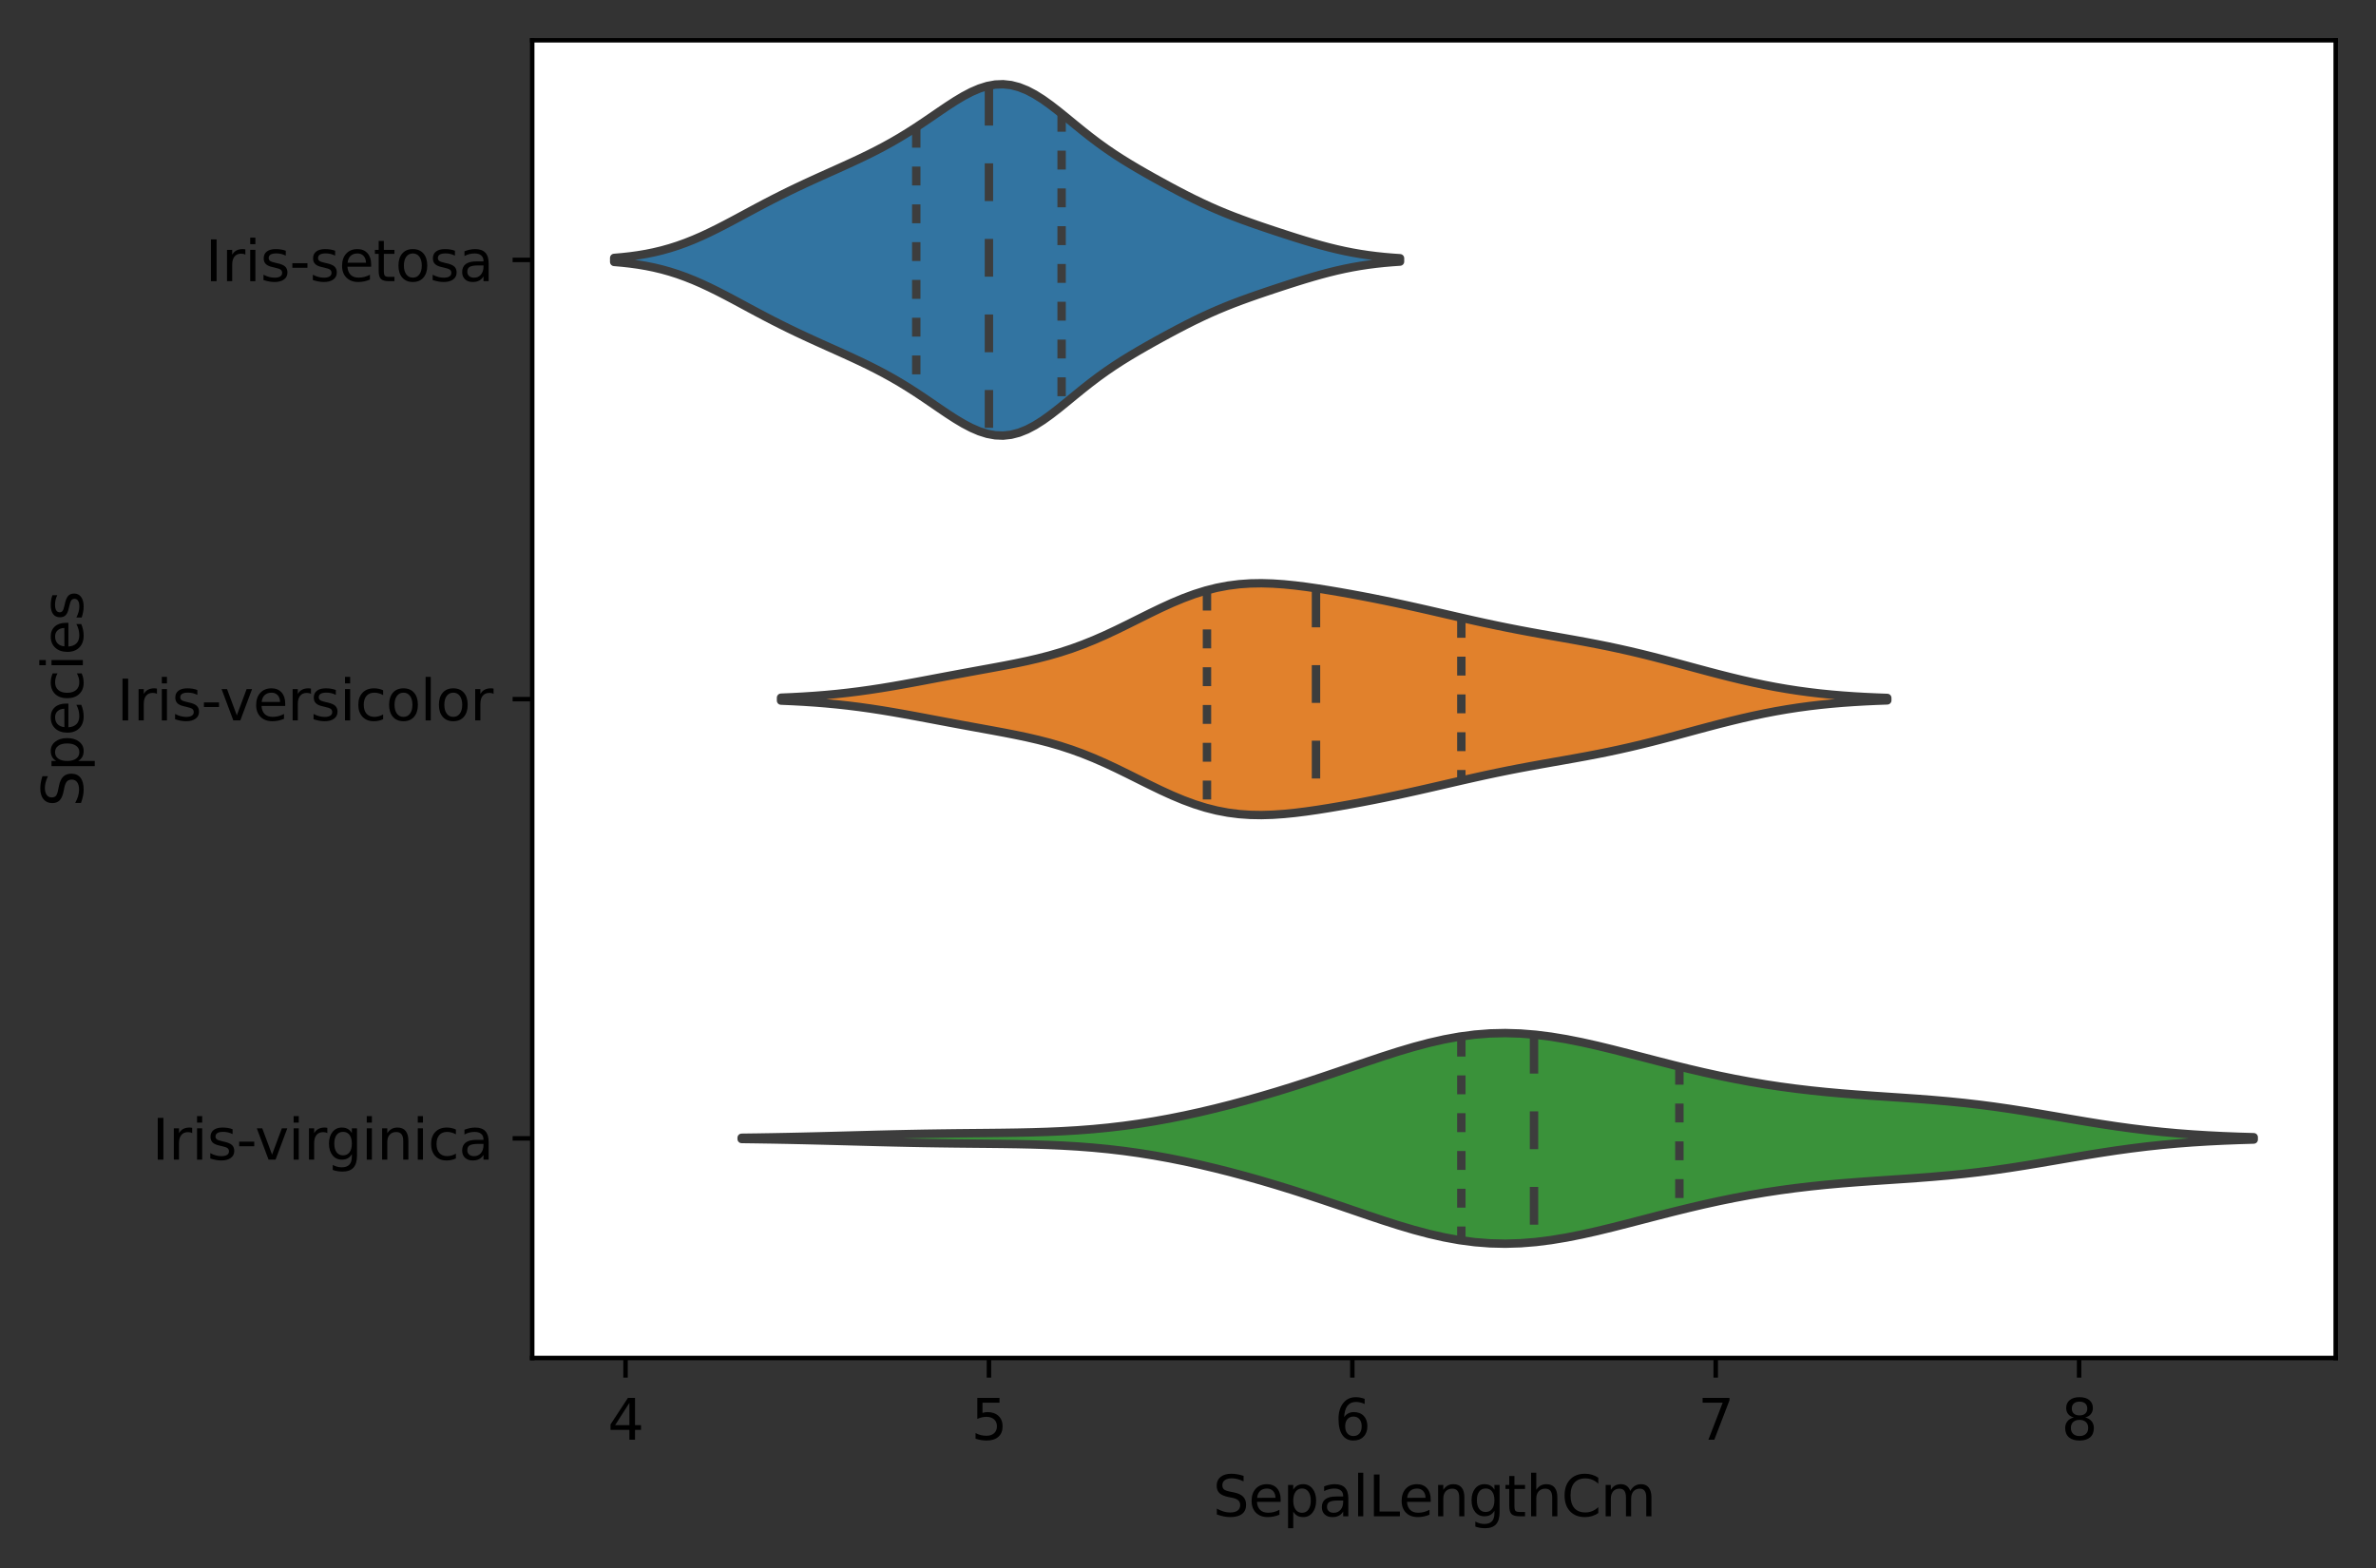 <?xml version="1.0" encoding="utf-8" standalone="no"?>
<!DOCTYPE svg PUBLIC "-//W3C//DTD SVG 1.1//EN"
  "http://www.w3.org/Graphics/SVG/1.1/DTD/svg11.dtd">
<svg xmlns:xlink="http://www.w3.org/1999/xlink" width="424.417pt" height="280.156pt" viewBox="0 0 424.417 280.156" xmlns="http://www.w3.org/2000/svg" version="1.1">
 <rect x="0" y="0" width="424.417" height="280.156" fill="#333333" stroke="none"/>
 <defs>
  <style type="text/css">*{stroke-linejoin: round; stroke-linecap: butt}</style>
 </defs>
 <g id="figure_1">
  <g id="patch_1">
   <path d="M -0 280.156 
L 424.417 280.156 
L 424.417 0 
L -0 0 
L -0 280.156 
z
" style="fill: none"/>
  </g>
  <g id="axes_1">
   <g id="patch_2">
    <path d="M 95.067 242.6 
L 417.217 242.6 
L 417.217 7.2 
L 95.067 7.2 
z
" style="fill: #ffffff"/>
   </g>
   <g id="PolyCollection_1">
    <defs>
     <path id="m1fb298fa71" d="M 109.71 -233.364 
L 109.71 -234.081 
L 111.128 -234.205 
L 112.546 -234.361 
L 113.964 -234.556 
L 115.382 -234.794 
L 116.8 -235.081 
L 118.218 -235.421 
L 119.636 -235.817 
L 121.053 -236.269 
L 122.471 -236.779 
L 123.889 -237.344 
L 125.307 -237.959 
L 126.725 -238.62 
L 128.143 -239.319 
L 129.561 -240.047 
L 130.979 -240.796 
L 132.396 -241.557 
L 133.814 -242.321 
L 135.232 -243.081 
L 136.65 -243.831 
L 138.068 -244.566 
L 139.486 -245.285 
L 140.904 -245.985 
L 142.322 -246.668 
L 143.74 -247.335 
L 145.157 -247.988 
L 146.575 -248.632 
L 147.993 -249.27 
L 149.411 -249.906 
L 150.829 -250.547 
L 152.247 -251.196 
L 153.665 -251.86 
L 155.083 -252.545 
L 156.5 -253.258 
L 157.918 -254.003 
L 159.336 -254.786 
L 160.754 -255.611 
L 162.172 -256.479 
L 163.59 -257.387 
L 165.008 -258.329 
L 166.426 -259.294 
L 167.844 -260.267 
L 169.261 -261.224 
L 170.679 -262.141 
L 172.097 -262.988 
L 173.515 -263.732 
L 174.933 -264.342 
L 176.351 -264.791 
L 177.769 -265.052 
L 179.187 -265.11 
L 180.604 -264.955 
L 182.022 -264.589 
L 183.44 -264.023 
L 184.858 -263.278 
L 186.276 -262.38 
L 187.694 -261.363 
L 189.112 -260.263 
L 190.53 -259.114 
L 191.948 -257.951 
L 193.365 -256.799 
L 194.783 -255.681 
L 196.201 -254.609 
L 197.619 -253.591 
L 199.037 -252.626 
L 200.455 -251.711 
L 201.873 -250.837 
L 203.291 -249.996 
L 204.708 -249.179 
L 206.126 -248.381 
L 207.544 -247.597 
L 208.962 -246.827 
L 210.38 -246.072 
L 211.798 -245.336 
L 213.216 -244.623 
L 214.634 -243.937 
L 216.052 -243.282 
L 217.469 -242.659 
L 218.887 -242.068 
L 220.305 -241.506 
L 221.723 -240.971 
L 223.141 -240.457 
L 224.559 -239.96 
L 225.977 -239.475 
L 227.395 -238.999 
L 228.812 -238.531 
L 230.23 -238.071 
L 231.648 -237.62 
L 233.066 -237.181 
L 234.484 -236.759 
L 235.902 -236.357 
L 237.32 -235.98 
L 238.738 -235.632 
L 240.155 -235.316 
L 241.573 -235.034 
L 242.991 -234.787 
L 244.409 -234.573 
L 245.827 -234.393 
L 247.245 -234.243 
L 248.663 -234.12 
L 250.081 -234.022 
L 250.081 -233.424 
L 250.081 -233.424 
L 248.663 -233.326 
L 247.245 -233.203 
L 245.827 -233.053 
L 244.409 -232.872 
L 242.991 -232.659 
L 241.573 -232.412 
L 240.155 -232.13 
L 238.738 -231.814 
L 237.32 -231.466 
L 235.902 -231.089 
L 234.484 -230.687 
L 233.066 -230.265 
L 231.648 -229.826 
L 230.23 -229.375 
L 228.812 -228.914 
L 227.395 -228.446 
L 225.977 -227.971 
L 224.559 -227.486 
L 223.141 -226.989 
L 221.723 -226.475 
L 220.305 -225.939 
L 218.887 -225.378 
L 217.469 -224.787 
L 216.052 -224.164 
L 214.634 -223.508 
L 213.216 -222.823 
L 211.798 -222.109 
L 210.38 -221.373 
L 208.962 -220.619 
L 207.544 -219.849 
L 206.126 -219.065 
L 204.708 -218.267 
L 203.291 -217.45 
L 201.873 -216.609 
L 200.455 -215.735 
L 199.037 -214.82 
L 197.619 -213.855 
L 196.201 -212.837 
L 194.783 -211.765 
L 193.365 -210.647 
L 191.948 -209.495 
L 190.53 -208.331 
L 189.112 -207.183 
L 187.694 -206.083 
L 186.276 -205.066 
L 184.858 -204.168 
L 183.44 -203.422 
L 182.022 -202.857 
L 180.604 -202.491 
L 179.187 -202.336 
L 177.769 -202.394 
L 176.351 -202.655 
L 174.933 -203.103 
L 173.515 -203.714 
L 172.097 -204.458 
L 170.679 -205.305 
L 169.261 -206.221 
L 167.844 -207.179 
L 166.426 -208.151 
L 165.008 -209.117 
L 163.59 -210.059 
L 162.172 -210.967 
L 160.754 -211.835 
L 159.336 -212.659 
L 157.918 -213.443 
L 156.5 -214.188 
L 155.083 -214.9 
L 153.665 -215.586 
L 152.247 -216.25 
L 150.829 -216.899 
L 149.411 -217.54 
L 147.993 -218.176 
L 146.575 -218.814 
L 145.157 -219.458 
L 143.74 -220.111 
L 142.322 -220.778 
L 140.904 -221.46 
L 139.486 -222.161 
L 138.068 -222.879 
L 136.65 -223.615 
L 135.232 -224.365 
L 133.814 -225.125 
L 132.396 -225.889 
L 130.979 -226.65 
L 129.561 -227.399 
L 128.143 -228.127 
L 126.725 -228.826 
L 125.307 -229.487 
L 123.889 -230.102 
L 122.471 -230.667 
L 121.053 -231.177 
L 119.636 -231.629 
L 118.218 -232.025 
L 116.8 -232.364 
L 115.382 -232.651 
L 113.964 -232.89 
L 112.546 -233.085 
L 111.128 -233.241 
L 109.71 -233.364 
z
" style="stroke: #3d3d3d; stroke-width: 1.5"/>
    </defs>
    <g clip-path="url(#pe02efe2dcb)">
     <use xlink:href="#m1fb298fa71" x="0" y="280.156" style="fill: #3274a1; stroke: #3d3d3d; stroke-width: 1.5"/>
    </g>
   </g>
   <g id="PolyCollection_2">
    <defs>
     <path id="mba889d4eda" d="M 139.514 -154.996 
L 139.514 -155.516 
L 141.51 -155.602 
L 143.506 -155.71 
L 145.502 -155.841 
L 147.498 -156 
L 149.494 -156.188 
L 151.49 -156.407 
L 153.486 -156.656 
L 155.482 -156.935 
L 157.478 -157.241 
L 159.474 -157.572 
L 161.47 -157.923 
L 163.466 -158.287 
L 165.462 -158.661 
L 167.458 -159.039 
L 169.454 -159.415 
L 171.45 -159.787 
L 173.446 -160.154 
L 175.442 -160.518 
L 177.438 -160.882 
L 179.434 -161.255 
L 181.43 -161.646 
L 183.426 -162.066 
L 185.422 -162.528 
L 187.418 -163.043 
L 189.414 -163.623 
L 191.41 -164.275 
L 193.406 -165.005 
L 195.402 -165.81 
L 197.398 -166.684 
L 199.394 -167.618 
L 201.39 -168.593 
L 203.386 -169.588 
L 205.382 -170.581 
L 207.378 -171.546 
L 209.374 -172.456 
L 211.37 -173.29 
L 213.366 -174.028 
L 215.362 -174.653 
L 217.358 -175.157 
L 219.354 -175.536 
L 221.35 -175.792 
L 223.346 -175.931 
L 225.342 -175.965 
L 227.338 -175.906 
L 229.334 -175.769 
L 231.33 -175.569 
L 233.326 -175.32 
L 235.322 -175.033 
L 237.318 -174.717 
L 239.314 -174.38 
L 241.31 -174.024 
L 243.306 -173.653 
L 245.302 -173.267 
L 247.298 -172.866 
L 249.294 -172.45 
L 251.29 -172.02 
L 253.286 -171.577 
L 255.282 -171.125 
L 257.278 -170.665 
L 259.274 -170.204 
L 261.27 -169.745 
L 263.266 -169.293 
L 265.262 -168.854 
L 267.258 -168.429 
L 269.254 -168.022 
L 271.25 -167.631 
L 273.246 -167.256 
L 275.242 -166.894 
L 277.238 -166.54 
L 279.234 -166.188 
L 281.23 -165.833 
L 283.226 -165.467 
L 285.222 -165.086 
L 287.218 -164.685 
L 289.214 -164.261 
L 291.21 -163.812 
L 293.206 -163.338 
L 295.202 -162.841 
L 297.198 -162.325 
L 299.194 -161.795 
L 301.19 -161.257 
L 303.186 -160.718 
L 305.182 -160.183 
L 307.178 -159.661 
L 309.174 -159.157 
L 311.17 -158.677 
L 313.166 -158.226 
L 315.162 -157.808 
L 317.158 -157.425 
L 319.154 -157.079 
L 321.15 -156.771 
L 323.146 -156.5 
L 325.142 -156.265 
L 327.138 -156.065 
L 329.134 -155.896 
L 331.13 -155.755 
L 333.126 -155.641 
L 335.122 -155.549 
L 337.118 -155.475 
L 337.118 -155.037 
L 337.118 -155.037 
L 335.122 -154.964 
L 333.126 -154.872 
L 331.13 -154.757 
L 329.134 -154.617 
L 327.138 -154.448 
L 325.142 -154.247 
L 323.146 -154.013 
L 321.15 -153.742 
L 319.154 -153.434 
L 317.158 -153.088 
L 315.162 -152.705 
L 313.166 -152.286 
L 311.17 -151.835 
L 309.174 -151.355 
L 307.178 -150.851 
L 305.182 -150.329 
L 303.186 -149.795 
L 301.19 -149.255 
L 299.194 -148.717 
L 297.198 -148.187 
L 295.202 -147.672 
L 293.206 -147.175 
L 291.21 -146.701 
L 289.214 -146.252 
L 287.218 -145.827 
L 285.222 -145.426 
L 283.226 -145.045 
L 281.23 -144.68 
L 279.234 -144.324 
L 277.238 -143.973 
L 275.242 -143.619 
L 273.246 -143.256 
L 271.25 -142.881 
L 269.254 -142.491 
L 267.258 -142.083 
L 265.262 -141.659 
L 263.266 -141.219 
L 261.27 -140.768 
L 259.274 -140.309 
L 257.278 -139.847 
L 255.282 -139.388 
L 253.286 -138.935 
L 251.29 -138.493 
L 249.294 -138.063 
L 247.298 -137.647 
L 245.302 -137.246 
L 243.306 -136.859 
L 241.31 -136.488 
L 239.314 -136.133 
L 237.318 -135.795 
L 235.322 -135.479 
L 233.326 -135.192 
L 231.33 -134.943 
L 229.334 -134.744 
L 227.338 -134.607 
L 225.342 -134.548 
L 223.346 -134.581 
L 221.35 -134.72 
L 219.354 -134.976 
L 217.358 -135.355 
L 215.362 -135.859 
L 213.366 -136.485 
L 211.37 -137.222 
L 209.374 -138.056 
L 207.378 -138.967 
L 205.382 -139.931 
L 203.386 -140.924 
L 201.39 -141.92 
L 199.394 -142.895 
L 197.398 -143.828 
L 195.402 -144.703 
L 193.406 -145.508 
L 191.41 -146.237 
L 189.414 -146.89 
L 187.418 -147.47 
L 185.422 -147.985 
L 183.426 -148.447 
L 181.43 -148.866 
L 179.434 -149.257 
L 177.438 -149.63 
L 175.442 -149.995 
L 173.446 -150.358 
L 171.45 -150.726 
L 169.454 -151.098 
L 167.458 -151.474 
L 165.462 -151.851 
L 163.466 -152.225 
L 161.47 -152.59 
L 159.474 -152.94 
L 157.478 -153.271 
L 155.482 -153.578 
L 153.486 -153.857 
L 151.49 -154.106 
L 149.494 -154.324 
L 147.498 -154.512 
L 145.502 -154.671 
L 143.506 -154.803 
L 141.51 -154.91 
L 139.514 -154.996 
z
" style="stroke: #3d3d3d; stroke-width: 1.5"/>
    </defs>
    <g clip-path="url(#pe02efe2dcb)">
     <use xlink:href="#mba889d4eda" x="0" y="280.156" style="fill: #e1812c; stroke: #3d3d3d; stroke-width: 1.5"/>
    </g>
   </g>
   <g id="PolyCollection_3">
    <defs>
     <path id="m847df1c8f5" d="M 132.479 -76.679 
L 132.479 -76.9 
L 135.207 -76.936 
L 137.935 -76.979 
L 140.664 -77.03 
L 143.392 -77.088 
L 146.12 -77.153 
L 148.848 -77.223 
L 151.577 -77.296 
L 154.305 -77.369 
L 157.033 -77.441 
L 159.761 -77.508 
L 162.489 -77.567 
L 165.218 -77.618 
L 167.946 -77.659 
L 170.674 -77.693 
L 173.402 -77.72 
L 176.131 -77.745 
L 178.859 -77.774 
L 181.587 -77.813 
L 184.315 -77.871 
L 187.044 -77.955 
L 189.772 -78.074 
L 192.5 -78.234 
L 195.228 -78.444 
L 197.957 -78.707 
L 200.685 -79.027 
L 203.413 -79.405 
L 206.141 -79.842 
L 208.869 -80.335 
L 211.598 -80.883 
L 214.326 -81.48 
L 217.054 -82.125 
L 219.782 -82.814 
L 222.511 -83.545 
L 225.239 -84.315 
L 227.967 -85.122 
L 230.695 -85.964 
L 233.424 -86.84 
L 236.152 -87.743 
L 238.88 -88.667 
L 241.608 -89.602 
L 244.336 -90.534 
L 247.065 -91.446 
L 249.793 -92.318 
L 252.521 -93.127 
L 255.249 -93.853 
L 257.978 -94.473 
L 260.706 -94.97 
L 263.434 -95.329 
L 266.162 -95.541 
L 268.891 -95.604 
L 271.619 -95.522 
L 274.347 -95.302 
L 277.075 -94.957 
L 279.804 -94.505 
L 282.532 -93.964 
L 285.26 -93.354 
L 287.988 -92.693 
L 290.716 -92 
L 293.445 -91.293 
L 296.173 -90.585 
L 298.901 -89.89 
L 301.629 -89.219 
L 304.358 -88.581 
L 307.086 -87.981 
L 309.814 -87.425 
L 312.542 -86.916 
L 315.271 -86.455 
L 317.999 -86.042 
L 320.727 -85.676 
L 323.455 -85.354 
L 326.183 -85.072 
L 328.912 -84.826 
L 331.64 -84.609 
L 334.368 -84.412 
L 337.096 -84.228 
L 339.825 -84.045 
L 342.553 -83.853 
L 345.281 -83.643 
L 348.009 -83.405 
L 350.738 -83.131 
L 353.466 -82.818 
L 356.194 -82.464 
L 358.922 -82.071 
L 361.651 -81.645 
L 364.379 -81.194 
L 367.107 -80.728 
L 369.835 -80.26 
L 372.563 -79.801 
L 375.292 -79.36 
L 378.02 -78.949 
L 380.748 -78.574 
L 383.476 -78.239 
L 386.205 -77.947 
L 388.933 -77.698 
L 391.661 -77.49 
L 394.389 -77.321 
L 397.118 -77.185 
L 399.846 -77.079 
L 402.574 -76.998 
L 402.574 -76.582 
L 402.574 -76.582 
L 399.846 -76.5 
L 397.118 -76.394 
L 394.389 -76.259 
L 391.661 -76.089 
L 388.933 -75.881 
L 386.205 -75.632 
L 383.476 -75.34 
L 380.748 -75.005 
L 378.02 -74.63 
L 375.292 -74.219 
L 372.563 -73.779 
L 369.835 -73.319 
L 367.107 -72.851 
L 364.379 -72.385 
L 361.651 -71.934 
L 358.922 -71.508 
L 356.194 -71.116 
L 353.466 -70.761 
L 350.738 -70.448 
L 348.009 -70.175 
L 345.281 -69.936 
L 342.553 -69.726 
L 339.825 -69.534 
L 337.096 -69.351 
L 334.368 -69.167 
L 331.64 -68.97 
L 328.912 -68.753 
L 326.183 -68.507 
L 323.455 -68.225 
L 320.727 -67.903 
L 317.999 -67.537 
L 315.271 -67.124 
L 312.542 -66.663 
L 309.814 -66.154 
L 307.086 -65.598 
L 304.358 -64.999 
L 301.629 -64.36 
L 298.901 -63.689 
L 296.173 -62.994 
L 293.445 -62.287 
L 290.716 -61.579 
L 287.988 -60.886 
L 285.26 -60.225 
L 282.532 -59.615 
L 279.804 -59.074 
L 277.075 -58.622 
L 274.347 -58.277 
L 271.619 -58.057 
L 268.891 -57.975 
L 266.162 -58.038 
L 263.434 -58.251 
L 260.706 -58.609 
L 257.978 -59.106 
L 255.249 -59.726 
L 252.521 -60.452 
L 249.793 -61.261 
L 247.065 -62.133 
L 244.336 -63.045 
L 241.608 -63.977 
L 238.88 -64.912 
L 236.152 -65.836 
L 233.424 -66.739 
L 230.695 -67.615 
L 227.967 -68.457 
L 225.239 -69.265 
L 222.511 -70.034 
L 219.782 -70.765 
L 217.054 -71.454 
L 214.326 -72.099 
L 211.598 -72.697 
L 208.869 -73.244 
L 206.141 -73.737 
L 203.413 -74.174 
L 200.685 -74.552 
L 197.957 -74.872 
L 195.228 -75.135 
L 192.5 -75.345 
L 189.772 -75.505 
L 187.044 -75.624 
L 184.315 -75.708 
L 181.587 -75.766 
L 178.859 -75.805 
L 176.131 -75.834 
L 173.402 -75.859 
L 170.674 -75.886 
L 167.946 -75.92 
L 165.218 -75.961 
L 162.489 -76.012 
L 159.761 -76.072 
L 157.033 -76.138 
L 154.305 -76.21 
L 151.577 -76.283 
L 148.848 -76.356 
L 146.12 -76.426 
L 143.392 -76.491 
L 140.664 -76.549 
L 137.935 -76.6 
L 135.207 -76.643 
L 132.479 -76.679 
z
" style="stroke: #3d3d3d; stroke-width: 1.5"/>
    </defs>
    <g clip-path="url(#pe02efe2dcb)">
     <use xlink:href="#m847df1c8f5" x="0" y="280.156" style="fill: #3a923a; stroke: #3d3d3d; stroke-width: 1.5"/>
    </g>
   </g>
   <g id="matplotlib.axis_1">
    <g id="xtick_1">
     <g id="line2d_1">
      <defs>
       <path id="m7f0a9b65d2" d="M 0 0 
L 0 3.5 
" style="stroke: #000000; stroke-width: 0.8"/>
      </defs>
      <g>
       <use xlink:href="#m7f0a9b65d2" x="111.738" y="242.6" style="stroke: #000000; stroke-width: 0.8"/>
      </g>
     </g>
     <g id="text_1">
      <!-- 4 -->
      <g transform="translate(108.557 257.198)scale(0.1 -0.1)">
       <defs>
        <path id="DejaVuSans-34" d="M 2419 4116 
L 825 1625 
L 2419 1625 
L 2419 4116 
z
M 2253 4666 
L 3047 4666 
L 3047 1625 
L 3713 1625 
L 3713 1100 
L 3047 1100 
L 3047 0 
L 2419 0 
L 2419 1100 
L 313 1100 
L 313 1709 
L 2253 4666 
z
" transform="scale(0.016)"/>
       </defs>
       <use xlink:href="#DejaVuSans-34"/>
      </g>
     </g>
    </g>
    <g id="xtick_2">
     <g id="line2d_2">
      <g>
       <use xlink:href="#m7f0a9b65d2" x="176.65" y="242.6" style="stroke: #000000; stroke-width: 0.8"/>
      </g>
     </g>
     <g id="text_2">
      <!-- 5 -->
      <g transform="translate(173.469 257.198)scale(0.1 -0.1)">
       <defs>
        <path id="DejaVuSans-35" d="M 691 4666 
L 3169 4666 
L 3169 4134 
L 1269 4134 
L 1269 2991 
Q 1406 3038 1543 3061 
Q 1681 3084 1819 3084 
Q 2600 3084 3056 2656 
Q 3513 2228 3513 1497 
Q 3513 744 3044 326 
Q 2575 -91 1722 -91 
Q 1428 -91 1123 -41 
Q 819 9 494 109 
L 494 744 
Q 775 591 1075 516 
Q 1375 441 1709 441 
Q 2250 441 2565 725 
Q 2881 1009 2881 1497 
Q 2881 1984 2565 2268 
Q 2250 2553 1709 2553 
Q 1456 2553 1204 2497 
Q 953 2441 691 2322 
L 691 4666 
z
" transform="scale(0.016)"/>
       </defs>
       <use xlink:href="#DejaVuSans-35"/>
      </g>
     </g>
    </g>
    <g id="xtick_3">
     <g id="line2d_3">
      <g>
       <use xlink:href="#m7f0a9b65d2" x="241.562" y="242.6" style="stroke: #000000; stroke-width: 0.8"/>
      </g>
     </g>
     <g id="text_3">
      <!-- 6 -->
      <g transform="translate(238.38 257.198)scale(0.1 -0.1)">
       <defs>
        <path id="DejaVuSans-36" d="M 2113 2584 
Q 1688 2584 1439 2293 
Q 1191 2003 1191 1497 
Q 1191 994 1439 701 
Q 1688 409 2113 409 
Q 2538 409 2786 701 
Q 3034 994 3034 1497 
Q 3034 2003 2786 2293 
Q 2538 2584 2113 2584 
z
M 3366 4563 
L 3366 3988 
Q 3128 4100 2886 4159 
Q 2644 4219 2406 4219 
Q 1781 4219 1451 3797 
Q 1122 3375 1075 2522 
Q 1259 2794 1537 2939 
Q 1816 3084 2150 3084 
Q 2853 3084 3261 2657 
Q 3669 2231 3669 1497 
Q 3669 778 3244 343 
Q 2819 -91 2113 -91 
Q 1303 -91 875 529 
Q 447 1150 447 2328 
Q 447 3434 972 4092 
Q 1497 4750 2381 4750 
Q 2619 4750 2861 4703 
Q 3103 4656 3366 4563 
z
" transform="scale(0.016)"/>
       </defs>
       <use xlink:href="#DejaVuSans-36"/>
      </g>
     </g>
    </g>
    <g id="xtick_4">
     <g id="line2d_4">
      <g>
       <use xlink:href="#m7f0a9b65d2" x="306.474" y="242.6" style="stroke: #000000; stroke-width: 0.8"/>
      </g>
     </g>
     <g id="text_4">
      <!-- 7 -->
      <g transform="translate(303.292 257.198)scale(0.1 -0.1)">
       <defs>
        <path id="DejaVuSans-37" d="M 525 4666 
L 3525 4666 
L 3525 4397 
L 1831 0 
L 1172 0 
L 2766 4134 
L 525 4134 
L 525 4666 
z
" transform="scale(0.016)"/>
       </defs>
       <use xlink:href="#DejaVuSans-37"/>
      </g>
     </g>
    </g>
    <g id="xtick_5">
     <g id="line2d_5">
      <g>
       <use xlink:href="#m7f0a9b65d2" x="371.385" y="242.6" style="stroke: #000000; stroke-width: 0.8"/>
      </g>
     </g>
     <g id="text_5">
      <!-- 8 -->
      <g transform="translate(368.204 257.198)scale(0.1 -0.1)">
       <defs>
        <path id="DejaVuSans-38" d="M 2034 2216 
Q 1584 2216 1326 1975 
Q 1069 1734 1069 1313 
Q 1069 891 1326 650 
Q 1584 409 2034 409 
Q 2484 409 2743 651 
Q 3003 894 3003 1313 
Q 3003 1734 2745 1975 
Q 2488 2216 2034 2216 
z
M 1403 2484 
Q 997 2584 770 2862 
Q 544 3141 544 3541 
Q 544 4100 942 4425 
Q 1341 4750 2034 4750 
Q 2731 4750 3128 4425 
Q 3525 4100 3525 3541 
Q 3525 3141 3298 2862 
Q 3072 2584 2669 2484 
Q 3125 2378 3379 2068 
Q 3634 1759 3634 1313 
Q 3634 634 3220 271 
Q 2806 -91 2034 -91 
Q 1263 -91 848 271 
Q 434 634 434 1313 
Q 434 1759 690 2068 
Q 947 2378 1403 2484 
z
M 1172 3481 
Q 1172 3119 1398 2916 
Q 1625 2713 2034 2713 
Q 2441 2713 2670 2916 
Q 2900 3119 2900 3481 
Q 2900 3844 2670 4047 
Q 2441 4250 2034 4250 
Q 1625 4250 1398 4047 
Q 1172 3844 1172 3481 
z
" transform="scale(0.016)"/>
       </defs>
       <use xlink:href="#DejaVuSans-38"/>
      </g>
     </g>
    </g>
    <g id="text_6">
     <!-- SepalLengthCm -->
     <g transform="translate(216.655 270.877)scale(0.1 -0.1)">
      <defs>
       <path id="DejaVuSans-53" d="M 3425 4513 
L 3425 3897 
Q 3066 4069 2747 4153 
Q 2428 4238 2131 4238 
Q 1616 4238 1336 4038 
Q 1056 3838 1056 3469 
Q 1056 3159 1242 3001 
Q 1428 2844 1947 2747 
L 2328 2669 
Q 3034 2534 3370 2195 
Q 3706 1856 3706 1288 
Q 3706 609 3251 259 
Q 2797 -91 1919 -91 
Q 1588 -91 1214 -16 
Q 841 59 441 206 
L 441 856 
Q 825 641 1194 531 
Q 1563 422 1919 422 
Q 2459 422 2753 634 
Q 3047 847 3047 1241 
Q 3047 1584 2836 1778 
Q 2625 1972 2144 2069 
L 1759 2144 
Q 1053 2284 737 2584 
Q 422 2884 422 3419 
Q 422 4038 858 4394 
Q 1294 4750 2059 4750 
Q 2388 4750 2728 4690 
Q 3069 4631 3425 4513 
z
" transform="scale(0.016)"/>
       <path id="DejaVuSans-65" d="M 3597 1894 
L 3597 1613 
L 953 1613 
Q 991 1019 1311 708 
Q 1631 397 2203 397 
Q 2534 397 2845 478 
Q 3156 559 3463 722 
L 3463 178 
Q 3153 47 2828 -22 
Q 2503 -91 2169 -91 
Q 1331 -91 842 396 
Q 353 884 353 1716 
Q 353 2575 817 3079 
Q 1281 3584 2069 3584 
Q 2775 3584 3186 3129 
Q 3597 2675 3597 1894 
z
M 3022 2063 
Q 3016 2534 2758 2815 
Q 2500 3097 2075 3097 
Q 1594 3097 1305 2825 
Q 1016 2553 972 2059 
L 3022 2063 
z
" transform="scale(0.016)"/>
       <path id="DejaVuSans-70" d="M 1159 525 
L 1159 -1331 
L 581 -1331 
L 581 3500 
L 1159 3500 
L 1159 2969 
Q 1341 3281 1617 3432 
Q 1894 3584 2278 3584 
Q 2916 3584 3314 3078 
Q 3713 2572 3713 1747 
Q 3713 922 3314 415 
Q 2916 -91 2278 -91 
Q 1894 -91 1617 61 
Q 1341 213 1159 525 
z
M 3116 1747 
Q 3116 2381 2855 2742 
Q 2594 3103 2138 3103 
Q 1681 3103 1420 2742 
Q 1159 2381 1159 1747 
Q 1159 1113 1420 752 
Q 1681 391 2138 391 
Q 2594 391 2855 752 
Q 3116 1113 3116 1747 
z
" transform="scale(0.016)"/>
       <path id="DejaVuSans-61" d="M 2194 1759 
Q 1497 1759 1228 1600 
Q 959 1441 959 1056 
Q 959 750 1161 570 
Q 1363 391 1709 391 
Q 2188 391 2477 730 
Q 2766 1069 2766 1631 
L 2766 1759 
L 2194 1759 
z
M 3341 1997 
L 3341 0 
L 2766 0 
L 2766 531 
Q 2569 213 2275 61 
Q 1981 -91 1556 -91 
Q 1019 -91 701 211 
Q 384 513 384 1019 
Q 384 1609 779 1909 
Q 1175 2209 1959 2209 
L 2766 2209 
L 2766 2266 
Q 2766 2663 2505 2880 
Q 2244 3097 1772 3097 
Q 1472 3097 1187 3025 
Q 903 2953 641 2809 
L 641 3341 
Q 956 3463 1253 3523 
Q 1550 3584 1831 3584 
Q 2591 3584 2966 3190 
Q 3341 2797 3341 1997 
z
" transform="scale(0.016)"/>
       <path id="DejaVuSans-6c" d="M 603 4863 
L 1178 4863 
L 1178 0 
L 603 0 
L 603 4863 
z
" transform="scale(0.016)"/>
       <path id="DejaVuSans-4c" d="M 628 4666 
L 1259 4666 
L 1259 531 
L 3531 531 
L 3531 0 
L 628 0 
L 628 4666 
z
" transform="scale(0.016)"/>
       <path id="DejaVuSans-6e" d="M 3513 2113 
L 3513 0 
L 2938 0 
L 2938 2094 
Q 2938 2591 2744 2837 
Q 2550 3084 2163 3084 
Q 1697 3084 1428 2787 
Q 1159 2491 1159 1978 
L 1159 0 
L 581 0 
L 581 3500 
L 1159 3500 
L 1159 2956 
Q 1366 3272 1645 3428 
Q 1925 3584 2291 3584 
Q 2894 3584 3203 3211 
Q 3513 2838 3513 2113 
z
" transform="scale(0.016)"/>
       <path id="DejaVuSans-67" d="M 2906 1791 
Q 2906 2416 2648 2759 
Q 2391 3103 1925 3103 
Q 1463 3103 1205 2759 
Q 947 2416 947 1791 
Q 947 1169 1205 825 
Q 1463 481 1925 481 
Q 2391 481 2648 825 
Q 2906 1169 2906 1791 
z
M 3481 434 
Q 3481 -459 3084 -895 
Q 2688 -1331 1869 -1331 
Q 1566 -1331 1297 -1286 
Q 1028 -1241 775 -1147 
L 775 -588 
Q 1028 -725 1275 -790 
Q 1522 -856 1778 -856 
Q 2344 -856 2625 -561 
Q 2906 -266 2906 331 
L 2906 616 
Q 2728 306 2450 153 
Q 2172 0 1784 0 
Q 1141 0 747 490 
Q 353 981 353 1791 
Q 353 2603 747 3093 
Q 1141 3584 1784 3584 
Q 2172 3584 2450 3431 
Q 2728 3278 2906 2969 
L 2906 3500 
L 3481 3500 
L 3481 434 
z
" transform="scale(0.016)"/>
       <path id="DejaVuSans-74" d="M 1172 4494 
L 1172 3500 
L 2356 3500 
L 2356 3053 
L 1172 3053 
L 1172 1153 
Q 1172 725 1289 603 
Q 1406 481 1766 481 
L 2356 481 
L 2356 0 
L 1766 0 
Q 1100 0 847 248 
Q 594 497 594 1153 
L 594 3053 
L 172 3053 
L 172 3500 
L 594 3500 
L 594 4494 
L 1172 4494 
z
" transform="scale(0.016)"/>
       <path id="DejaVuSans-68" d="M 3513 2113 
L 3513 0 
L 2938 0 
L 2938 2094 
Q 2938 2591 2744 2837 
Q 2550 3084 2163 3084 
Q 1697 3084 1428 2787 
Q 1159 2491 1159 1978 
L 1159 0 
L 581 0 
L 581 4863 
L 1159 4863 
L 1159 2956 
Q 1366 3272 1645 3428 
Q 1925 3584 2291 3584 
Q 2894 3584 3203 3211 
Q 3513 2838 3513 2113 
z
" transform="scale(0.016)"/>
       <path id="DejaVuSans-43" d="M 4122 4306 
L 4122 3641 
Q 3803 3938 3442 4084 
Q 3081 4231 2675 4231 
Q 1875 4231 1450 3742 
Q 1025 3253 1025 2328 
Q 1025 1406 1450 917 
Q 1875 428 2675 428 
Q 3081 428 3442 575 
Q 3803 722 4122 1019 
L 4122 359 
Q 3791 134 3420 21 
Q 3050 -91 2638 -91 
Q 1578 -91 968 557 
Q 359 1206 359 2328 
Q 359 3453 968 4101 
Q 1578 4750 2638 4750 
Q 3056 4750 3426 4639 
Q 3797 4528 4122 4306 
z
" transform="scale(0.016)"/>
       <path id="DejaVuSans-6d" d="M 3328 2828 
Q 3544 3216 3844 3400 
Q 4144 3584 4550 3584 
Q 5097 3584 5394 3201 
Q 5691 2819 5691 2113 
L 5691 0 
L 5113 0 
L 5113 2094 
Q 5113 2597 4934 2840 
Q 4756 3084 4391 3084 
Q 3944 3084 3684 2787 
Q 3425 2491 3425 1978 
L 3425 0 
L 2847 0 
L 2847 2094 
Q 2847 2600 2669 2842 
Q 2491 3084 2119 3084 
Q 1678 3084 1418 2786 
Q 1159 2488 1159 1978 
L 1159 0 
L 581 0 
L 581 3500 
L 1159 3500 
L 1159 2956 
Q 1356 3278 1631 3431 
Q 1906 3584 2284 3584 
Q 2666 3584 2933 3390 
Q 3200 3197 3328 2828 
z
" transform="scale(0.016)"/>
      </defs>
      <use xlink:href="#DejaVuSans-53"/>
      <use xlink:href="#DejaVuSans-65" x="63.477"/>
      <use xlink:href="#DejaVuSans-70" x="125"/>
      <use xlink:href="#DejaVuSans-61" x="188.477"/>
      <use xlink:href="#DejaVuSans-6c" x="249.756"/>
      <use xlink:href="#DejaVuSans-4c" x="277.539"/>
      <use xlink:href="#DejaVuSans-65" x="331.502"/>
      <use xlink:href="#DejaVuSans-6e" x="393.025"/>
      <use xlink:href="#DejaVuSans-67" x="456.404"/>
      <use xlink:href="#DejaVuSans-74" x="519.881"/>
      <use xlink:href="#DejaVuSans-68" x="559.09"/>
      <use xlink:href="#DejaVuSans-43" x="622.469"/>
      <use xlink:href="#DejaVuSans-6d" x="692.293"/>
     </g>
    </g>
   </g>
   <g id="matplotlib.axis_2">
    <g id="ytick_1">
     <g id="line2d_6">
      <defs>
       <path id="ma77b82f877" d="M 0 0 
L -3.5 0 
" style="stroke: #000000; stroke-width: 0.8"/>
      </defs>
      <g>
       <use xlink:href="#ma77b82f877" x="95.067" y="46.433" style="stroke: #000000; stroke-width: 0.8"/>
      </g>
     </g>
     <g id="text_7">
      <!-- Iris-setosa -->
      <g transform="translate(36.672 50.233)scale(0.1 -0.1)">
       <defs>
        <path id="DejaVuSans-49" d="M 628 4666 
L 1259 4666 
L 1259 0 
L 628 0 
L 628 4666 
z
" transform="scale(0.016)"/>
        <path id="DejaVuSans-72" d="M 2631 2963 
Q 2534 3019 2420 3045 
Q 2306 3072 2169 3072 
Q 1681 3072 1420 2755 
Q 1159 2438 1159 1844 
L 1159 0 
L 581 0 
L 581 3500 
L 1159 3500 
L 1159 2956 
Q 1341 3275 1631 3429 
Q 1922 3584 2338 3584 
Q 2397 3584 2469 3576 
Q 2541 3569 2628 3553 
L 2631 2963 
z
" transform="scale(0.016)"/>
        <path id="DejaVuSans-69" d="M 603 3500 
L 1178 3500 
L 1178 0 
L 603 0 
L 603 3500 
z
M 603 4863 
L 1178 4863 
L 1178 4134 
L 603 4134 
L 603 4863 
z
" transform="scale(0.016)"/>
        <path id="DejaVuSans-73" d="M 2834 3397 
L 2834 2853 
Q 2591 2978 2328 3040 
Q 2066 3103 1784 3103 
Q 1356 3103 1142 2972 
Q 928 2841 928 2578 
Q 928 2378 1081 2264 
Q 1234 2150 1697 2047 
L 1894 2003 
Q 2506 1872 2764 1633 
Q 3022 1394 3022 966 
Q 3022 478 2636 193 
Q 2250 -91 1575 -91 
Q 1294 -91 989 -36 
Q 684 19 347 128 
L 347 722 
Q 666 556 975 473 
Q 1284 391 1588 391 
Q 1994 391 2212 530 
Q 2431 669 2431 922 
Q 2431 1156 2273 1281 
Q 2116 1406 1581 1522 
L 1381 1569 
Q 847 1681 609 1914 
Q 372 2147 372 2553 
Q 372 3047 722 3315 
Q 1072 3584 1716 3584 
Q 2034 3584 2315 3537 
Q 2597 3491 2834 3397 
z
" transform="scale(0.016)"/>
        <path id="DejaVuSans-2d" d="M 313 2009 
L 1997 2009 
L 1997 1497 
L 313 1497 
L 313 2009 
z
" transform="scale(0.016)"/>
        <path id="DejaVuSans-6f" d="M 1959 3097 
Q 1497 3097 1228 2736 
Q 959 2375 959 1747 
Q 959 1119 1226 758 
Q 1494 397 1959 397 
Q 2419 397 2687 759 
Q 2956 1122 2956 1747 
Q 2956 2369 2687 2733 
Q 2419 3097 1959 3097 
z
M 1959 3584 
Q 2709 3584 3137 3096 
Q 3566 2609 3566 1747 
Q 3566 888 3137 398 
Q 2709 -91 1959 -91 
Q 1206 -91 779 398 
Q 353 888 353 1747 
Q 353 2609 779 3096 
Q 1206 3584 1959 3584 
z
" transform="scale(0.016)"/>
       </defs>
       <use xlink:href="#DejaVuSans-49"/>
       <use xlink:href="#DejaVuSans-72" x="29.492"/>
       <use xlink:href="#DejaVuSans-69" x="70.605"/>
       <use xlink:href="#DejaVuSans-73" x="98.389"/>
       <use xlink:href="#DejaVuSans-2d" x="150.488"/>
       <use xlink:href="#DejaVuSans-73" x="186.572"/>
       <use xlink:href="#DejaVuSans-65" x="238.672"/>
       <use xlink:href="#DejaVuSans-74" x="300.195"/>
       <use xlink:href="#DejaVuSans-6f" x="339.404"/>
       <use xlink:href="#DejaVuSans-73" x="400.586"/>
       <use xlink:href="#DejaVuSans-61" x="452.686"/>
      </g>
     </g>
    </g>
    <g id="ytick_2">
     <g id="line2d_7">
      <g>
       <use xlink:href="#ma77b82f877" x="95.067" y="124.9" style="stroke: #000000; stroke-width: 0.8"/>
      </g>
     </g>
     <g id="text_8">
      <!-- Iris-versicolor -->
      <g transform="translate(20.878 128.699)scale(0.1 -0.1)">
       <defs>
        <path id="DejaVuSans-76" d="M 191 3500 
L 800 3500 
L 1894 563 
L 2988 3500 
L 3597 3500 
L 2284 0 
L 1503 0 
L 191 3500 
z
" transform="scale(0.016)"/>
        <path id="DejaVuSans-63" d="M 3122 3366 
L 3122 2828 
Q 2878 2963 2633 3030 
Q 2388 3097 2138 3097 
Q 1578 3097 1268 2742 
Q 959 2388 959 1747 
Q 959 1106 1268 751 
Q 1578 397 2138 397 
Q 2388 397 2633 464 
Q 2878 531 3122 666 
L 3122 134 
Q 2881 22 2623 -34 
Q 2366 -91 2075 -91 
Q 1284 -91 818 406 
Q 353 903 353 1747 
Q 353 2603 823 3093 
Q 1294 3584 2113 3584 
Q 2378 3584 2631 3529 
Q 2884 3475 3122 3366 
z
" transform="scale(0.016)"/>
       </defs>
       <use xlink:href="#DejaVuSans-49"/>
       <use xlink:href="#DejaVuSans-72" x="29.492"/>
       <use xlink:href="#DejaVuSans-69" x="70.605"/>
       <use xlink:href="#DejaVuSans-73" x="98.389"/>
       <use xlink:href="#DejaVuSans-2d" x="150.488"/>
       <use xlink:href="#DejaVuSans-76" x="183.947"/>
       <use xlink:href="#DejaVuSans-65" x="243.127"/>
       <use xlink:href="#DejaVuSans-72" x="304.65"/>
       <use xlink:href="#DejaVuSans-73" x="345.764"/>
       <use xlink:href="#DejaVuSans-69" x="397.863"/>
       <use xlink:href="#DejaVuSans-63" x="425.646"/>
       <use xlink:href="#DejaVuSans-6f" x="480.627"/>
       <use xlink:href="#DejaVuSans-6c" x="541.809"/>
       <use xlink:href="#DejaVuSans-6f" x="569.592"/>
       <use xlink:href="#DejaVuSans-72" x="630.773"/>
      </g>
     </g>
    </g>
    <g id="ytick_3">
     <g id="line2d_8">
      <g>
       <use xlink:href="#ma77b82f877" x="95.067" y="203.367" style="stroke: #000000; stroke-width: 0.8"/>
      </g>
     </g>
     <g id="text_9">
      <!-- Iris-virginica -->
      <g transform="translate(27.172 207.166)scale(0.1 -0.1)">
       <use xlink:href="#DejaVuSans-49"/>
       <use xlink:href="#DejaVuSans-72" x="29.492"/>
       <use xlink:href="#DejaVuSans-69" x="70.605"/>
       <use xlink:href="#DejaVuSans-73" x="98.389"/>
       <use xlink:href="#DejaVuSans-2d" x="150.488"/>
       <use xlink:href="#DejaVuSans-76" x="183.947"/>
       <use xlink:href="#DejaVuSans-69" x="243.127"/>
       <use xlink:href="#DejaVuSans-72" x="270.91"/>
       <use xlink:href="#DejaVuSans-67" x="310.273"/>
       <use xlink:href="#DejaVuSans-69" x="373.75"/>
       <use xlink:href="#DejaVuSans-6e" x="401.533"/>
       <use xlink:href="#DejaVuSans-69" x="464.912"/>
       <use xlink:href="#DejaVuSans-63" x="492.695"/>
       <use xlink:href="#DejaVuSans-61" x="547.676"/>
      </g>
     </g>
    </g>
    <g id="text_10">
     <!-- Species -->
     <g transform="translate(14.798 144.145)rotate(-90)scale(0.1 -0.1)">
      <use xlink:href="#DejaVuSans-53"/>
      <use xlink:href="#DejaVuSans-70" x="63.477"/>
      <use xlink:href="#DejaVuSans-65" x="126.953"/>
      <use xlink:href="#DejaVuSans-63" x="188.477"/>
      <use xlink:href="#DejaVuSans-69" x="243.457"/>
      <use xlink:href="#DejaVuSans-65" x="271.24"/>
      <use xlink:href="#DejaVuSans-73" x="332.764"/>
     </g>
    </g>
   </g>
   <g id="line2d_9">
    <path d="M 163.668 23.006 
L 163.668 69.86 
" clip-path="url(#pe02efe2dcb)" style="fill: none; stroke-dasharray: 3.375,3.375; stroke-dashoffset: 0; stroke: #3d3d3d; stroke-width: 1.5"/>
   </g>
   <g id="line2d_10">
    <path d="M 176.65 15.676 
L 176.65 77.19 
" clip-path="url(#pe02efe2dcb)" style="fill: none; stroke-dasharray: 6.75,6.75; stroke-dashoffset: 0; stroke: #3d3d3d; stroke-width: 1.5"/>
   </g>
   <g id="line2d_11">
    <path d="M 189.632 20.159 
L 189.632 72.708 
" clip-path="url(#pe02efe2dcb)" style="fill: none; stroke-dasharray: 3.375,3.375; stroke-dashoffset: 0; stroke: #3d3d3d; stroke-width: 1.5"/>
   </g>
   <g id="line2d_12">
    <path d="M 215.597 105.697 
L 215.597 144.103 
" clip-path="url(#pe02efe2dcb)" style="fill: none; stroke-dasharray: 3.375,3.375; stroke-dashoffset: 0; stroke: #3d3d3d; stroke-width: 1.5"/>
   </g>
   <g id="line2d_13">
    <path d="M 235.071 105.321 
L 235.071 144.479 
" clip-path="url(#pe02efe2dcb)" style="fill: none; stroke-dasharray: 6.75,6.75; stroke-dashoffset: 0; stroke: #3d3d3d; stroke-width: 1.5"/>
   </g>
   <g id="line2d_14">
    <path d="M 261.035 110.556 
L 261.035 139.244 
" clip-path="url(#pe02efe2dcb)" style="fill: none; stroke-dasharray: 3.375,3.375; stroke-dashoffset: 0; stroke: #3d3d3d; stroke-width: 1.5"/>
   </g>
   <g id="line2d_15">
    <path d="M 261.035 185.368 
L 261.035 221.365 
" clip-path="url(#pe02efe2dcb)" style="fill: none; stroke-dasharray: 3.375,3.375; stroke-dashoffset: 0; stroke: #3d3d3d; stroke-width: 1.5"/>
   </g>
   <g id="line2d_16">
    <path d="M 274.018 185.04 
L 274.018 221.694 
" clip-path="url(#pe02efe2dcb)" style="fill: none; stroke-dasharray: 6.75,6.75; stroke-dashoffset: 0; stroke: #3d3d3d; stroke-width: 1.5"/>
   </g>
   <g id="line2d_17">
    <path d="M 299.982 190.397 
L 299.982 216.336 
" clip-path="url(#pe02efe2dcb)" style="fill: none; stroke-dasharray: 3.375,3.375; stroke-dashoffset: 0; stroke: #3d3d3d; stroke-width: 1.5"/>
   </g>
   <g id="patch_3">
    <path d="M 95.067 242.6 
L 95.067 7.2 
" style="fill: none; stroke: #000000; stroke-width: 0.8; stroke-linejoin: miter; stroke-linecap: square"/>
   </g>
   <g id="patch_4">
    <path d="M 417.217 242.6 
L 417.217 7.2 
" style="fill: none; stroke: #000000; stroke-width: 0.8; stroke-linejoin: miter; stroke-linecap: square"/>
   </g>
   <g id="patch_5">
    <path d="M 95.067 242.6 
L 417.217 242.6 
" style="fill: none; stroke: #000000; stroke-width: 0.8; stroke-linejoin: miter; stroke-linecap: square"/>
   </g>
   <g id="patch_6">
    <path d="M 95.067 7.2 
L 417.217 7.2 
" style="fill: none; stroke: #000000; stroke-width: 0.8; stroke-linejoin: miter; stroke-linecap: square"/>
   </g>
  </g>
 </g>
 <defs>
  <clipPath id="pe02efe2dcb">
   <rect x="95.067" y="7.2" width="322.15" height="235.4"/>
  </clipPath>
 </defs>
</svg>
